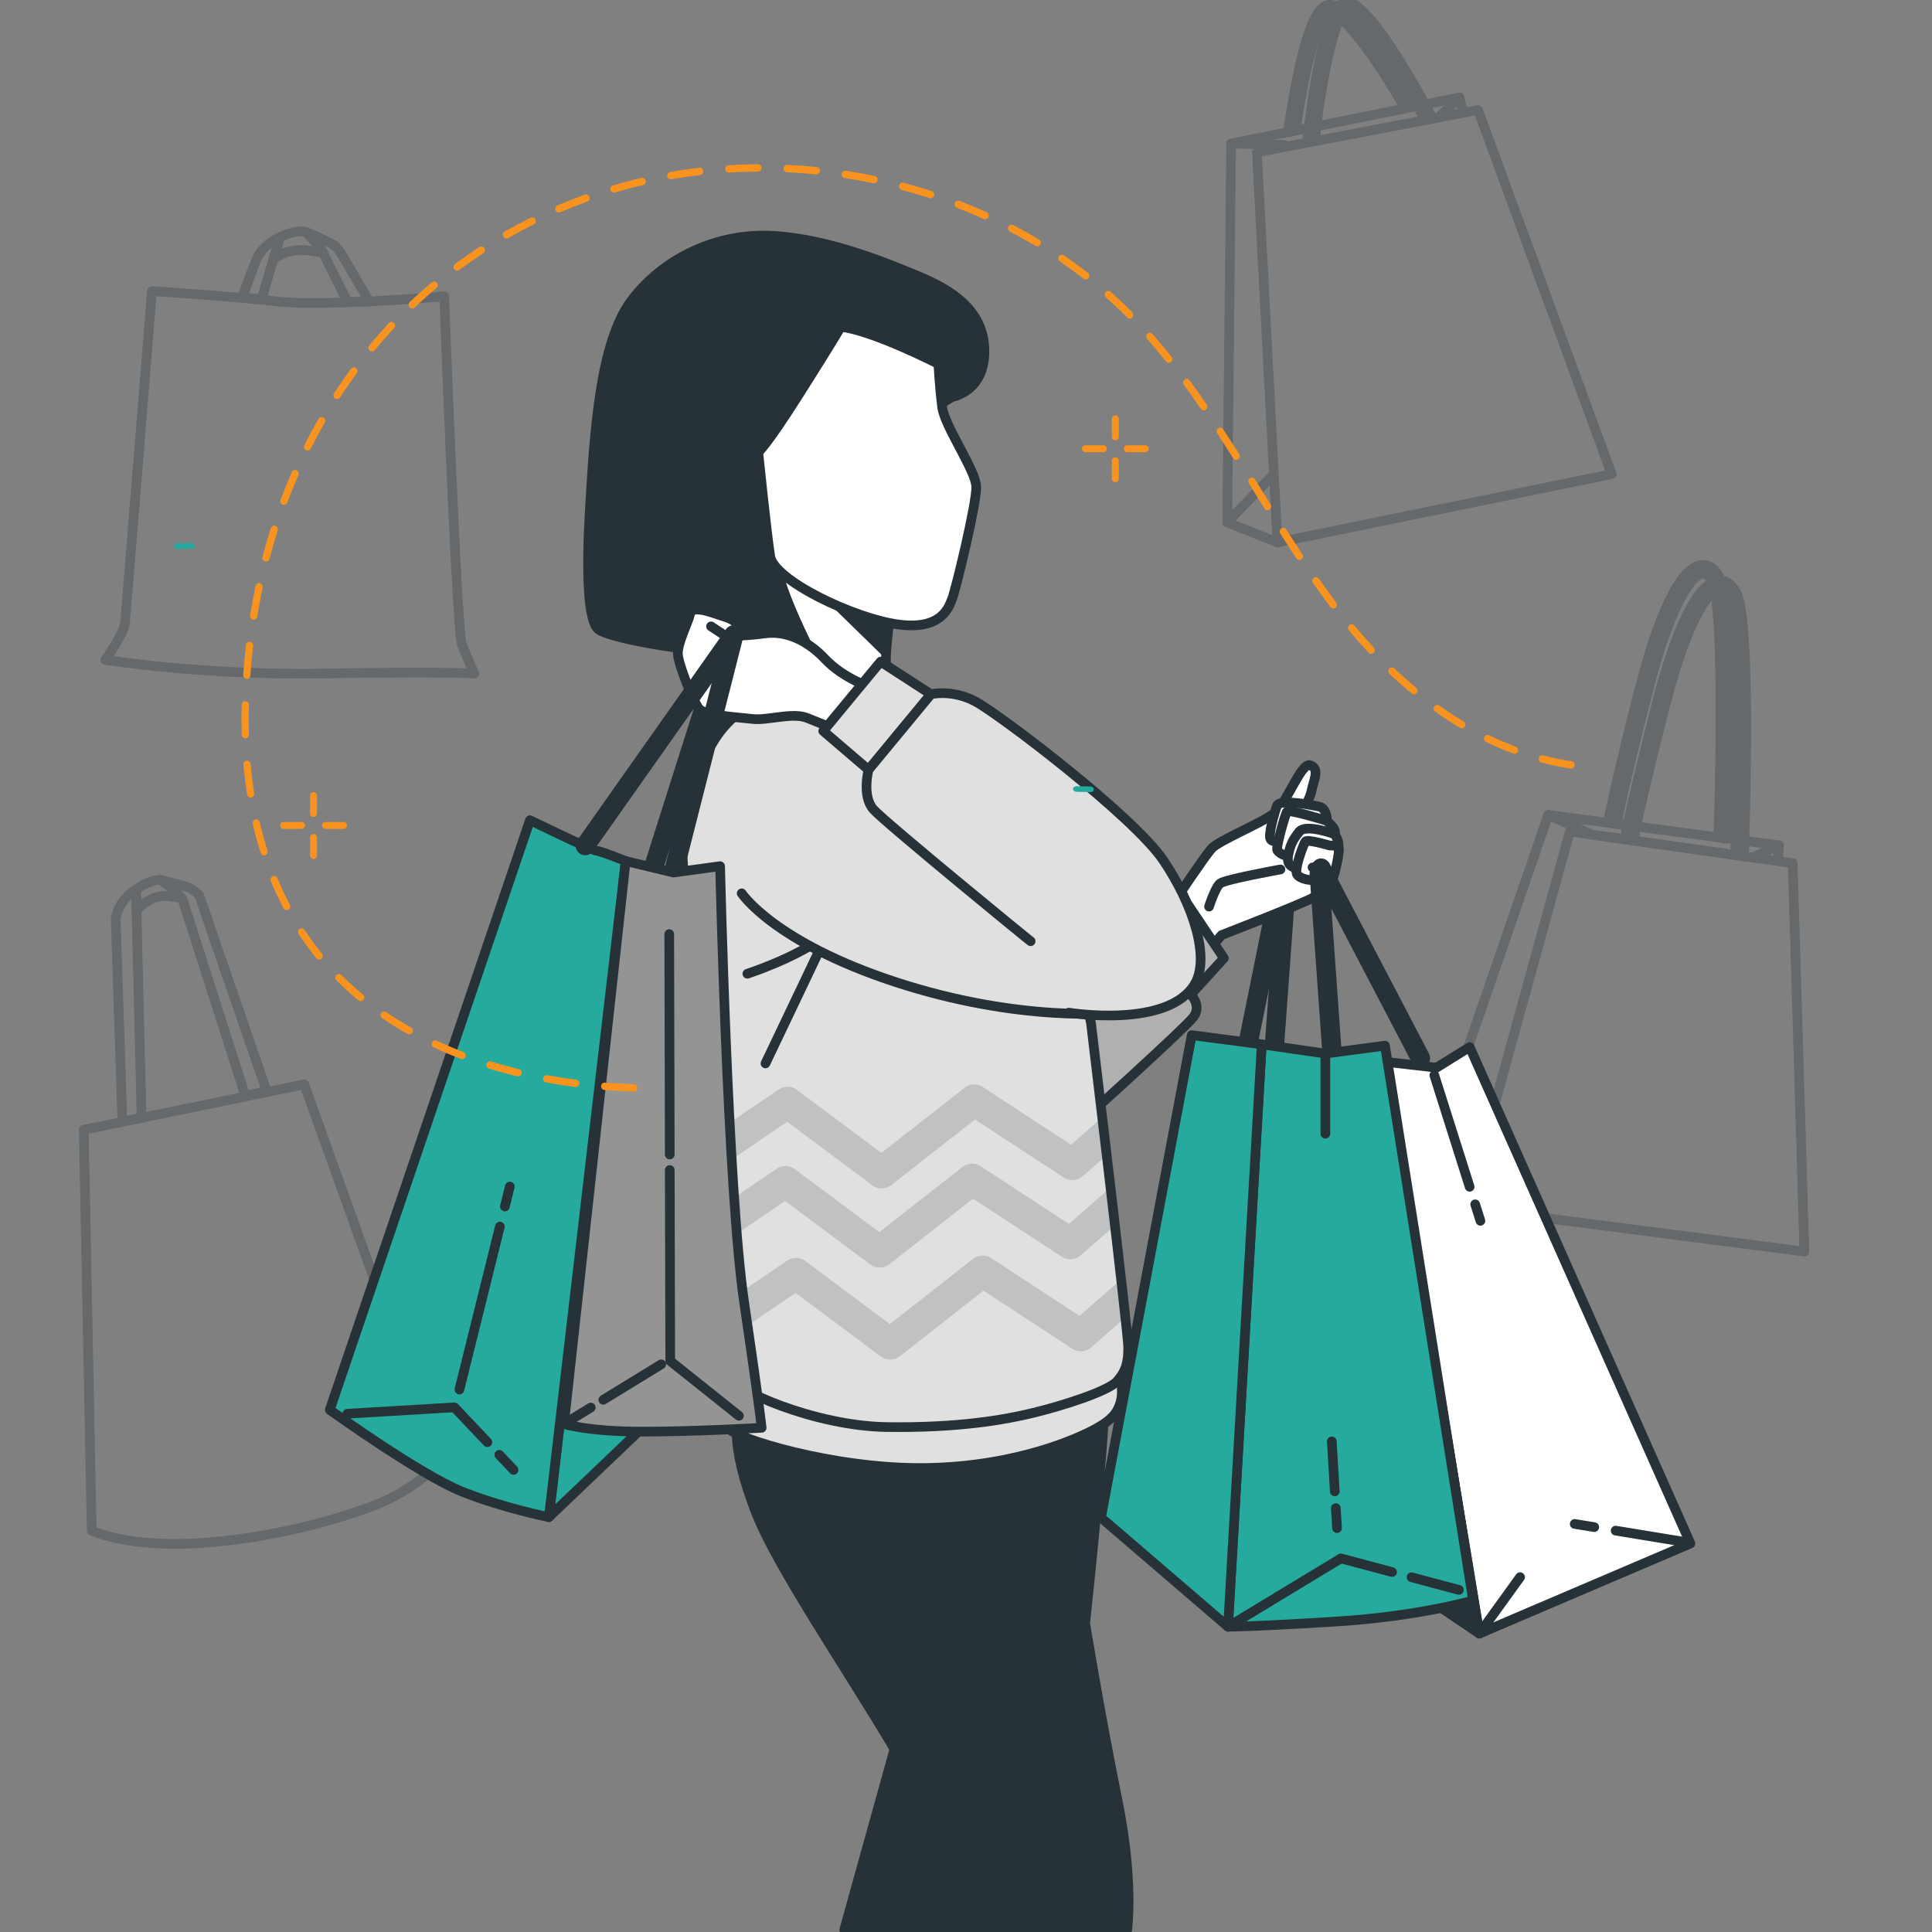 <svg width="200" height="200" viewBox="0 0 200 200" fill="none" xmlns="http://www.w3.org/2000/svg">
<rect x="0" y="0" width="200" height="200" fill="#808080" stroke="none"/>
<g clip-path="url(#clip0_2001_58)">
<g opacity="0.3">
<path d="M137.712 0.493C137.948 0.493 138.216 0.579 138.501 0.741C138.372 0.895 138.229 1.094 138.091 1.356C137.926 1.261 137.788 1.216 137.69 1.216C136.816 1.216 135.371 5.324 134.341 12.136C134.27 12.583 134.207 13.04 134.14 13.51L133.333 13.664C133.387 13.275 133.454 12.814 133.534 12.294C133.735 11.02 133.998 9.406 134.337 7.797C135.688 1.324 136.847 0.493 137.712 0.493Z" stroke="#263238" stroke-linecap="round" stroke-linejoin="round"/>
<path d="M146.193 11.015L145.408 11.128C145.145 10.676 145.047 10.509 144.797 10.088C142.042 5.483 139.968 2.911 138.733 1.835C138.876 1.541 139.019 1.324 139.152 1.193C141.186 2.857 143.91 7.105 145.596 9.926C145.89 10.418 145.97 10.631 146.189 11.015H146.193Z" stroke="#263238" stroke-linecap="round" stroke-linejoin="round"/>
<path d="M130.114 15.765L132.245 56.15L166.838 49.081L153.002 11.386L130.114 15.765Z" stroke="#263238" stroke-linecap="round" stroke-linejoin="round"/>
<path d="M148.32 12.276L147.509 12.43C147.241 11.919 146.978 11.44 146.724 10.97C142.786 3.806 140.218 1.04 139.465 1.03C139.366 1.03 139.259 1.085 139.157 1.198C139.023 1.329 138.88 1.541 138.738 1.84C137.931 3.458 136.972 7.426 136.276 13.085C136.209 13.578 136.156 14.084 136.098 14.604L135.291 14.762C135.34 14.337 135.398 13.826 135.469 13.248C135.652 11.838 135.893 10.057 136.205 8.276C136.874 4.47 137.516 2.432 138.096 1.36C138.234 1.098 138.372 0.899 138.506 0.746C138.858 0.33 139.184 0.226 139.478 0.23C141.435 0.258 145.328 6.811 147.526 10.812C147.83 11.358 148.097 11.851 148.32 12.28V12.276Z" stroke="#263238" stroke-linecap="round" stroke-linejoin="round"/>
<path d="M132.901 14.992L127.447 14.861L127.042 54.08L132.245 56.15" stroke="#263238" stroke-linecap="round" stroke-linejoin="round"/>
<path d="M127.042 54.08L131.657 49.289" stroke="#263238" stroke-linecap="round" stroke-linejoin="round"/>
<path d="M151.446 11.585L151.076 10.088L147.526 10.807" stroke="#263238" stroke-linecap="round" stroke-linejoin="round"/>
<path d="M146.724 10.97L136.272 13.081" stroke="#263238" stroke-linecap="round" stroke-linejoin="round"/>
<path d="M135.469 13.239L127.447 14.861" stroke="#263238" stroke-linecap="round" stroke-linejoin="round"/>
<path d="M151.08 10.088L148.931 12.136" stroke="#263238" stroke-linecap="round" stroke-linejoin="round"/>
</g>
<g opacity="0.3">
<path d="M15.727 30.129C15.727 30.129 23.989 30.672 28.819 31.219C33.648 31.761 45.986 30.676 45.986 30.676C45.986 30.676 47.274 65.262 47.809 66.677C48.345 68.092 49.098 69.724 49.098 69.724C49.098 69.724 45.772 69.507 33.434 69.724C21.096 69.941 10.902 68.309 10.902 68.309C10.902 68.309 12.833 65.588 12.94 64.503C13.047 63.414 15.731 30.134 15.731 30.134L15.727 30.129Z" stroke="#263238" stroke-linecap="round" stroke-linejoin="round"/>
<path d="M25.051 30.794L26.429 27.146C26.794 26.147 27.512 25.325 28.444 24.832L28.975 24.552L27.071 30.988L25.046 30.794H25.051Z" stroke="#263238" stroke-linecap="round" stroke-linejoin="round"/>
<path d="M38.249 31.219L35.98 31.268L33.581 26.432C33.559 26.355 33.523 26.27 33.469 26.175C33.072 25.429 31.931 24.285 31.628 23.991C31.579 23.942 33.982 25.04 33.982 25.04C34.548 25.302 35.021 25.732 35.338 26.274L38.24 31.219H38.249Z" stroke="#263238" stroke-linecap="round" stroke-linejoin="round"/>
<path d="M33.469 26.175L32.074 25.953C31.173 25.813 30.254 25.899 29.398 26.211L28.333 26.785L28.979 24.552C28.979 24.552 30.526 23.761 31.632 23.991C31.936 24.29 33.077 25.429 33.474 26.175H33.469Z" stroke="#263238" stroke-linecap="round" stroke-linejoin="round"/>
</g>
<g opacity="0.3">
<path d="M8.673 116.956L9.493 158.44C9.493 158.44 13.208 160.338 21.461 159.683C29.715 159.027 36.484 156.731 38.923 155.773C42.789 154.259 45.567 151.466 45.567 151.466L31.494 112.256L8.668 116.956H8.673Z" stroke="#263238" stroke-linecap="round" stroke-linejoin="round"/>
<path d="M12.672 116.107L11.973 95.053C12.173 94.009 12.753 93.078 13.596 92.44L14.077 92.074L14.657 115.718L12.672 116.107Z" stroke="#263238" stroke-linecap="round" stroke-linejoin="round"/>
<path d="M27.615 112.979L25.385 113.399L18.924 93.182C18.888 93.109 18.839 93.028 18.773 92.942C18.264 92.269 16.958 91.329 16.61 91.085C16.556 91.044 19.102 91.735 19.102 91.735C19.7 91.903 20.239 92.246 20.636 92.73L27.615 112.974V112.979Z" stroke="#263238" stroke-linecap="round" stroke-linejoin="round"/>
<path d="M18.773 92.942L17.185 92.752C16.275 92.757 15.611 93.01 14.764 93.638L14.166 94.271L14.086 92.07C14.086 92.07 15.486 91.035 16.614 91.085C16.962 91.329 18.269 92.269 18.777 92.942H18.773Z" stroke="#263238" stroke-linecap="round" stroke-linejoin="round"/>
</g>
<g opacity="0.3">
<path d="M186.788 129.562L151.78 125.038L162.513 86.081L164.827 86.411L168.194 86.89L169.077 87.017L179.645 88.513L180.483 88.635L185.58 89.358L186.788 129.562Z" stroke="#263238" stroke-linecap="round" stroke-linejoin="round"/>
<path d="M151.78 125.038L147.504 121.386L160.275 84.364V84.359L160.288 84.364" stroke="#263238" stroke-linecap="round" stroke-linejoin="round"/>
<path d="M147.504 121.386L153.39 118.339" stroke="#263238" stroke-linecap="round" stroke-linejoin="round"/>
<path d="M184.041 89.042L184.166 87.509L180.577 87.035" stroke="#263238" stroke-linecap="round" stroke-linejoin="round"/>
<path d="M168.194 86.89L164.823 86.411L160.284 84.364L166.446 85.172L167.333 85.285C167.525 84.305 168.283 80.576 170.588 71.541C172.8 62.84 175.003 59.558 176.22 59.387C176.568 59.342 176.889 59.586 177.188 60.105C177.219 60.16 177.25 60.232 177.277 60.304C174.722 61.583 172.582 68.639 171.489 72.937C169.037 82.587 168.332 86.135 168.198 86.886L168.194 86.89Z" stroke="#263238" stroke-linecap="round" stroke-linejoin="round"/>
<path d="M168.386 85.426L167.338 85.29" stroke="#263238" stroke-linecap="round" stroke-linejoin="round"/>
<path d="M160.288 84.364H160.275" stroke="#263238" stroke-linecap="round" stroke-linejoin="round"/>
<path d="M184.166 87.509L181.486 88.752" stroke="#263238" stroke-linecap="round" stroke-linejoin="round"/>
<path d="M180.483 88.635L179.64 88.513C179.636 88.486 179.631 88.459 179.636 88.422C179.64 88.296 179.645 88.183 179.645 88.074C179.649 88.007 179.649 87.943 179.654 87.875C179.654 87.794 179.654 87.713 179.662 87.622C179.667 87.442 179.671 87.274 179.676 87.143L179.685 86.913C179.917 79.414 180.14 63.821 178.949 61.728C178.771 61.421 178.588 61.204 178.392 61.095C178.258 61.018 178.12 60.991 177.981 61.009C177.843 61.027 177.692 61.086 177.522 61.195C176.26 62.004 174.307 65.461 172.35 73.159C170.642 79.862 169.781 83.645 169.376 85.552C169.211 86.321 169.117 86.777 169.077 87.008L168.194 86.881C168.328 86.131 169.032 82.578 171.485 72.933C172.577 68.634 174.722 61.579 177.272 60.3C177.464 60.205 177.66 60.137 177.857 60.11C177.946 60.096 178.044 60.092 178.146 60.101C178.619 60.123 179.212 60.381 179.716 61.276C181.179 63.843 180.746 81.493 180.572 87.03C180.554 87.699 180.536 88.187 180.528 88.454C180.528 88.517 180.51 88.576 180.483 88.63V88.635Z" stroke="#263238" stroke-miterlimit="10"/>
<path d="M179.645 88.513L169.081 87.017C169.121 86.786 169.215 86.33 169.38 85.561L177.883 86.682L178.771 86.795L179.689 86.917L179.68 87.148C179.671 87.333 179.671 87.487 179.667 87.627C179.662 87.717 179.662 87.799 179.658 87.88C179.658 87.948 179.654 88.011 179.649 88.079C179.649 88.187 179.645 88.3 179.64 88.427C179.64 88.459 179.64 88.49 179.645 88.517V88.513Z" stroke="#263238" stroke-miterlimit="10"/>
<path d="M178.151 60.105C178.048 60.101 177.95 60.105 177.861 60.114C177.665 60.142 177.469 60.205 177.277 60.304C177.25 60.232 177.219 60.164 177.188 60.105C176.889 59.581 176.568 59.337 176.22 59.387C175.003 59.558 172.8 62.84 170.588 71.541C168.288 80.576 167.525 84.309 167.333 85.286L166.446 85.173C166.62 84.269 167.351 80.635 169.723 71.315C170.901 66.691 173.286 58.88 176.095 58.492C176.604 58.424 177.339 58.569 177.955 59.653C178.026 59.771 178.088 59.925 178.146 60.105H178.151Z" stroke="#263238" stroke-miterlimit="10"/>
<path d="M178.766 86.795L177.879 86.682C178.097 80.603 178.392 65.719 177.518 61.199C177.687 61.095 177.834 61.036 177.977 61.014C178.115 60.996 178.253 61.023 178.387 61.1C179.444 66.786 178.851 84.427 178.762 86.795H178.766Z" stroke="#263238" stroke-miterlimit="10"/>
</g>
<path d="M92.003 62.316C92.003 62.316 91.682 66.234 91.682 70.582C91.682 74.93 92.649 75.586 92.649 75.586L77.944 72.214C77.944 72.214 79.018 63.292 77.944 60.245C76.869 57.199 76.441 55.676 76.441 55.676L92.003 62.311V62.316Z" fill="white" stroke="#263238" stroke-linecap="round" stroke-linejoin="round"/>
<path d="M83.785 59.78L91.717 67.531L92.426 60.494L83.785 59.78Z" fill="#263238" stroke="#263238" stroke-linecap="round" stroke-linejoin="round"/>
<path d="M98.553 41.095C98.553 41.095 101.942 40.566 101.906 36.308C101.866 32.05 98.357 29.967 95.182 28.642C92.007 27.318 86.059 24.805 80.169 24.421C74.278 24.037 68.647 26.74 65.365 31.11C62.083 35.486 61.539 44.828 61.084 52.381C60.629 59.934 60.937 64.327 61.949 65.159C62.961 65.99 70.943 67.554 76.566 67.522C82.189 67.491 83.549 66.745 83.549 66.745C83.549 66.745 81.274 62.13 80.748 59.929C80.222 57.728 79.954 56.968 79.954 56.968L78.742 45.768L90.469 34.586L97.224 37.379L97.67 41.642L98.553 41.099V41.095Z" fill="#263238" stroke="#263238" stroke-linecap="round" stroke-linejoin="round"/>
<path d="M87.04 33.84C87.04 33.84 86.255 35.228 82.733 40.783C79.21 46.338 78.492 46.799 78.492 46.799C78.492 46.799 79.339 55.066 79.731 57.579C80.124 60.092 88.471 64.06 93.037 64.652C97.603 65.249 98.254 62.736 98.58 61.94C98.905 61.145 101.126 52.087 101.059 50.37C100.992 48.652 97.799 44.155 97.536 42.17C97.273 40.186 97.144 37.673 97.144 37.673C97.144 37.673 90.295 34.17 87.031 33.836L87.04 33.84Z" fill="white" stroke="#263238" stroke-linecap="round" stroke-linejoin="round"/>
<path d="M78.363 156.831C80.57 162.377 87.753 172.89 92.596 181.066L87.397 199.769H116.692C116.871 198.115 117.134 193.487 115.667 186.269C113.803 177.084 112.336 168.035 112.336 168.035C112.336 168.035 114.333 149.667 114.333 144.808C114.333 144.808 99.677 150.345 87.686 148.32C75.696 146.295 76.494 146.566 76.494 146.566C76.494 146.566 75.295 149.133 78.358 156.831H78.363Z" fill="#263238" stroke="#263238" stroke-linecap="round" stroke-linejoin="round"/>
<path d="M132.143 93.435L129.276 107.632" stroke="#263238" stroke-width="2" stroke-linecap="round" stroke-linejoin="round"/>
<path d="M133.365 88.49L131.826 109.652" stroke="#263238" stroke-width="2" stroke-linecap="round" stroke-linejoin="round"/>
<path d="M121.669 93.2C121.669 93.2 124.638 88.734 125.405 87.862C126.172 86.99 130.578 85.24 131.92 84.174C133.262 83.107 134.698 78.836 135.656 79.224C136.615 79.613 136.04 80.585 135.75 81.941C135.465 83.301 133.547 85.823 133.356 86.117C133.164 86.406 137.761 90.194 137.667 90.972C137.574 91.749 136.901 92.332 135.942 92.915C134.983 93.498 126.458 96.798 126.458 96.798L123.488 100.292L120.518 94.077L121.669 93.204V93.2Z" fill="white" stroke="#263238" stroke-linecap="round" stroke-linejoin="round"/>
<path d="M136.513 83.491C136.513 83.491 132.491 82.619 132.201 83.396C131.915 84.174 131.242 86.501 131.532 86.89C131.822 87.279 132.776 87.085 132.776 87.085L133.828 84.463C133.828 84.463 137.083 85.046 137.275 84.947C137.467 84.847 137.275 83.586 136.508 83.491H136.513Z" fill="white" stroke="#263238" stroke-linecap="round" stroke-linejoin="round"/>
<path d="M137.28 84.947C137.28 84.947 133.431 83.744 133.231 84.02C133.026 84.296 132.076 87.731 132.214 88.007C132.352 88.282 133.164 88.761 133.369 88.486C133.574 88.21 134.524 86.081 134.524 86.081C134.524 86.081 137.984 86.976 138.185 86.357C138.39 85.738 137.284 84.947 137.284 84.947H137.28Z" fill="white" stroke="#263238" stroke-linecap="round" stroke-linejoin="round"/>
<path d="M138.18 86.357C138.18 86.357 135.197 85.258 134.519 86.081C133.842 86.904 133.57 87.455 133.365 88.486C133.159 89.516 133.703 89.724 134.109 89.86C134.515 89.995 135.264 88.418 135.603 88.21C135.942 88.002 138.586 88.689 138.586 87.934C138.586 87.179 138.519 86.972 138.18 86.352V86.357Z" fill="white" stroke="#263238" stroke-linecap="round" stroke-linejoin="round"/>
<path d="M135.875 89.796C135.875 89.796 136.348 89.729 136.758 89.864C137.164 90 136.553 90.827 136.285 91.035C136.013 91.243 134.524 91.035 134.252 90.483C133.98 89.932 134.93 87.392 135.135 87.116C135.34 86.84 137.645 87.527 137.645 87.527C137.645 87.527 138.595 87.46 138.595 87.939C138.595 88.897 137.917 91.514 137.645 91.79C137.373 92.065 136.49 92.477 136.49 92.477" fill="white"/>
<path d="M135.875 89.796C135.875 89.796 136.348 89.729 136.758 89.864C137.164 90 136.553 90.827 136.285 91.035C136.013 91.243 134.524 91.035 134.252 90.483C133.98 89.932 134.93 87.392 135.135 87.116C135.34 86.84 137.645 87.527 137.645 87.527C137.645 87.527 138.595 87.46 138.595 87.939C138.595 88.897 137.917 91.514 137.645 91.79C137.373 92.065 136.49 92.477 136.49 92.477" stroke="#263238" stroke-linecap="round" stroke-linejoin="round"/>
<path d="M125.16 93.851C125.093 94.059 125.771 91.857 126.315 91.446C126.859 91.035 132.553 90.004 132.553 90.004" stroke="#263238" stroke-linecap="round" stroke-linejoin="round"/>
<path d="M121.847 91.957L126.698 99.189L123.274 102.949L118.422 94.994L121.847 91.957Z" fill="#B0B0B0" stroke="#263238" stroke-linecap="round" stroke-linejoin="round"/>
<path d="M123.274 102.949C123.274 102.949 124.415 104.106 123.559 105.263C122.703 106.42 111.145 116.834 111.145 116.834L110.289 99.189C110.289 99.189 116.71 94.56 117.138 94.416C117.566 94.271 118.422 94.994 118.422 94.994L123.274 102.949Z" fill="#B0B0B0" stroke="#263238" stroke-linecap="round" stroke-linejoin="round"/>
<path d="M76.231 141.029C76.231 141.029 74.63 146.702 75.299 147.782C75.968 148.862 86.358 152.103 95.82 151.967C105.277 151.832 111.676 148.862 113.406 147.917C115.136 146.973 115.805 146.164 116.073 144.812C116.34 143.461 115.671 140.22 115.671 140.22C115.671 140.22 105.545 143.732 95.686 144.27C85.827 144.812 76.236 141.029 76.236 141.029H76.231Z" fill="#E0E0E0" stroke="#263238" stroke-linecap="round" stroke-linejoin="round"/>
<path d="M95.329 76.734C95.329 76.734 89.283 73.037 82.719 70.926C76.155 68.815 72.298 76.418 70.84 83.604C69.382 90.786 75.634 125.228 75.634 125.228C75.634 125.228 75.219 140.862 75.424 142.34C75.634 143.818 84.387 147.624 91.784 147.728C99.182 147.832 103.975 146.986 106.998 146.25C110.022 145.508 114.712 144.03 115.649 142.973C116.585 141.915 116.795 140.966 116.795 139.488C116.795 138.01 112.938 105.896 112.938 105.896C112.938 105.896 110.124 92.481 106.374 86.985C102.624 81.493 95.329 76.739 95.329 76.739V76.734Z" fill="#E0E0E0" stroke="#263238" stroke-linecap="round" stroke-linejoin="round"/>
<g opacity="0.18">
<path d="M74.742 120.107L81.502 115.51L90.616 122.308C90.812 122.452 91.044 122.529 91.276 122.529C91.508 122.529 91.757 122.452 91.958 122.294L100.907 115.275L110.414 121.49C110.829 121.761 111.373 121.725 111.747 121.395L114.494 118.977C114.387 118.055 114.28 117.146 114.173 116.265L110.918 119.13L101.451 112.938C101.055 112.676 100.537 112.699 100.163 112.992L91.254 119.98L82.184 113.218C81.805 112.938 81.292 112.925 80.904 113.191L74.327 117.661C74.47 118.534 74.608 119.352 74.737 120.107H74.742Z" fill="#263238" stroke="#263238" stroke-linecap="round" stroke-linejoin="round"/>
<path d="M116.13 133.038L111.796 136.848L102.33 130.656C101.933 130.394 101.416 130.421 101.041 130.71L92.132 137.698L83.062 130.936C82.683 130.656 82.171 130.643 81.783 130.909L75.411 135.239C75.397 136.197 75.384 137.124 75.375 137.987L82.376 133.228L91.49 140.026C91.686 140.17 91.918 140.247 92.15 140.247C92.382 140.247 92.631 140.17 92.832 140.012L101.781 132.993L111.288 139.208C111.703 139.479 112.247 139.443 112.621 139.113L116.429 135.764C116.34 134.95 116.237 134.032 116.126 133.038H116.13Z" fill="#263238" stroke="#263238" stroke-linecap="round" stroke-linejoin="round"/>
<path d="M81.288 123.704L90.402 130.502C90.598 130.647 90.83 130.724 91.062 130.724C91.294 130.724 91.543 130.647 91.744 130.489L100.693 123.469L110.2 129.684C110.615 129.955 111.159 129.919 111.533 129.589L115.35 126.236C115.248 125.341 115.141 124.432 115.034 123.524L110.704 127.329L101.237 121.142C100.84 120.88 100.323 120.907 99.949 121.196L91.04 128.184L81.97 121.422C81.591 121.142 81.078 121.128 80.69 121.395L75.567 124.88C75.607 125.106 75.629 125.228 75.629 125.228C75.629 125.228 75.603 126.163 75.571 127.596L81.283 123.714L81.288 123.704Z" fill="#263238" stroke="#263238" stroke-linecap="round" stroke-linejoin="round"/>
</g>
<path d="M77.364 100.802C77.364 100.802 82.532 99.134 85.582 96.757C85.582 96.757 83 102.231 79.241 110.086" stroke="#263238" stroke-linecap="round" stroke-linejoin="round"/>
<path d="M71.674 84.232C72.298 76.097 76.78 71.554 83.553 71.663C90.326 71.767 107.837 81.489 107.837 81.489C107.837 81.489 119.301 89.516 120.447 95.749C121.593 101.982 120.032 104.201 117.633 104.622C115.234 105.042 105.335 105.783 92.725 101.666C80.115 97.543 76.78 92.477 76.78 92.477" fill="#E0E0E0"/>
<path d="M71.674 84.232C72.298 76.097 76.78 71.554 83.553 71.663C90.326 71.767 107.837 81.489 107.837 81.489C107.837 81.489 119.301 89.516 120.447 95.749C121.593 101.982 120.032 104.201 117.633 104.622C115.234 105.042 105.335 105.783 92.725 101.666C80.115 97.543 76.78 92.477 76.78 92.477" stroke="#263238" stroke-linecap="round" stroke-linejoin="round"/>
<path d="M73.034 72.851L67.344 90.782" stroke="#263238" stroke-width="2" stroke-linecap="round" stroke-linejoin="round"/>
<path d="M90.366 71.233C90.366 71.233 87.392 70.32 85.408 68.218C83.424 66.117 81.172 65.294 79.188 65.57C77.203 65.846 75.13 65.846 75.13 65.846C75.13 65.846 76.481 65.389 76.303 64.747C76.124 64.11 75.219 63.925 74.14 63.559C73.056 63.192 71.616 62.736 71.438 63.559C71.26 64.381 70.087 66.664 70.176 67.762C70.265 68.86 71.799 72.788 72.428 73.425C73.056 74.063 76.392 74.248 77.926 74.429C79.46 74.61 82.073 73.697 83.602 74.338C85.136 74.976 87.299 75.798 87.299 75.798L90.362 71.229L90.366 71.233Z" fill="white" stroke="#263238" stroke-linecap="round" stroke-linejoin="round"/>
<path d="M75.134 65.845L73.605 64.842" stroke="#263238" stroke-linecap="round" stroke-linejoin="round"/>
<path d="M69.721 90.325L75.968 65.733" stroke="#263238" stroke-width="2" stroke-linecap="round" stroke-linejoin="round"/>
<path d="M91.16 68.494L85.221 75.676L89.912 79.69L96.373 71.871L91.16 68.494Z" fill="#E0E0E0" stroke="#263238" stroke-linecap="round" stroke-linejoin="round"/>
<path d="M106.691 97.435C106.379 97.222 91.682 85.181 90.433 83.808C89.185 82.433 89.911 79.685 89.911 79.685L96.373 71.866C96.373 71.866 98.562 71.337 100.956 72.607C103.355 73.873 117.317 84.44 120.447 89.087C123.573 93.733 125.276 99.184 123.68 101.869C120.915 106.511 110.646 104.829 110.646 104.829" fill="#E0E0E0"/>
<path d="M106.691 97.435C106.379 97.222 91.682 85.181 90.433 83.808C89.185 82.433 89.911 79.685 89.911 79.685L96.373 71.866C96.373 71.866 98.562 71.337 100.956 72.607C103.355 73.873 117.317 84.44 120.447 89.087C123.573 93.733 125.276 99.184 123.68 101.869C120.915 106.511 110.646 104.829 110.646 104.829" stroke="#263238" stroke-linecap="round" stroke-linejoin="round"/>
<path d="M56.817 157.052L67.897 146.48L70.372 92.572L64.767 89.136L56.817 157.052Z" fill="#26AA9D" stroke="#263238" stroke-linecap="round" stroke-linejoin="round"/>
<path d="M64.767 89.136C64.767 89.136 62.159 88.079 61.771 88.079C61.383 88.079 54.864 84.906 54.864 84.906L34.138 145.951C34.138 145.951 43.524 152.69 47.827 154.408C52.13 156.126 56.821 157.052 56.821 157.052L64.772 89.136H64.767Z" fill="#26AA9D" stroke="#263238" stroke-linecap="round" stroke-linejoin="round"/>
<path d="M51.684 150.598L53.165 152.162" stroke="#263238" stroke-linecap="round" stroke-linejoin="round"/>
<path d="M35.958 146.349L47.038 145.689L50.458 149.3" stroke="#263238" stroke-linecap="round" stroke-linejoin="round"/>
<path d="M52.264 124.898L52.777 122.832" stroke="#263238" stroke-linecap="round" stroke-linejoin="round"/>
<path d="M47.56 143.84L51.747 126.977" stroke="#263238" stroke-linecap="round" stroke-linejoin="round"/>
<path d="M64.767 89.136L69.721 90.325L74.546 89.665C74.546 89.665 75.326 123.225 77.02 134.724C78.715 146.222 78.844 147.804 78.844 147.804C78.844 147.804 72.067 148.202 66.462 148.202C60.857 148.202 58.382 147.411 58.382 147.411L64.767 89.141V89.136Z" fill="#949494" stroke="#263238" stroke-linecap="round" stroke-linejoin="round"/>
<path d="M62.453 144.907L68.45 141.233" stroke="#263238" stroke-linecap="round" stroke-linejoin="round"/>
<path d="M58.382 147.407L61.155 145.707" stroke="#263238" stroke-linecap="round" stroke-linejoin="round"/>
<path d="M69.333 119.515L69.28 96.694" stroke="#263238" stroke-linecap="round" stroke-linejoin="round"/>
<path d="M76.494 146.566L69.382 140.889L69.333 121.124" stroke="#263238" stroke-linecap="round" stroke-linejoin="round"/>
<path d="M75.968 65.733L60.589 87.536" stroke="#263238" stroke-width="2" stroke-linecap="round" stroke-linejoin="round"/>
<path d="M136.566 90.447L137.957 109.955" stroke="#263238" stroke-width="2" stroke-linecap="round" stroke-linejoin="round"/>
<path d="M136.758 89.864L147.04 109.53" stroke="#263238" stroke-width="2" stroke-linecap="round" stroke-linejoin="round"/>
<path d="M143.375 109.914L148.704 110.524L152.141 108.391L174.994 159.782L153.14 169.111L143.375 109.914Z" fill="white" stroke="#263238" stroke-linecap="round" stroke-linejoin="round"/>
<path d="M153.14 169.111L140.16 160.343L139.607 110.077L143.375 109.914L153.14 169.111Z" fill="#263238" stroke="#263238" stroke-linecap="round" stroke-linejoin="round"/>
<path d="M152.712 124.672L153.252 126.38" stroke="#263238" stroke-linecap="round" stroke-linejoin="round"/>
<path d="M148.481 111.311L152.137 122.859" stroke="#263238" stroke-linecap="round" stroke-linejoin="round"/>
<path d="M165.037 158.087L163.012 157.757" stroke="#263238" stroke-linecap="round" stroke-linejoin="round"/>
<path d="M173.995 159.556L167.249 158.449" stroke="#263238" stroke-linecap="round" stroke-linejoin="round"/>
<path d="M157.358 163.267L153.14 169.111" stroke="#263238" stroke-linecap="round" stroke-linejoin="round"/>
<path d="M130.618 108.111L137.195 109.065L143.371 108.246L152.498 165.676C152.498 165.676 146.991 167.308 138.399 167.855C129.806 168.397 127.122 168.397 127.122 168.397L130.613 108.106L130.618 108.111Z" fill="#26AA9D" stroke="#263238" stroke-linecap="round" stroke-linejoin="round"/>
<path d="M130.618 108.111L123.367 107.157L113.972 157.102L127.126 168.401L130.618 108.111Z" fill="#26AA9D" stroke="#263238" stroke-linecap="round" stroke-linejoin="round"/>
<path d="M137.199 109.065V117.363" stroke="#263238" stroke-linecap="round" stroke-linejoin="round"/>
<path d="M146.122 163.276L151.027 164.587" stroke="#263238" stroke-linecap="round" stroke-linejoin="round"/>
<path d="M127.126 168.401L138.809 161.323L144.106 162.738" fill="#26AA9D"/>
<path d="M127.126 168.401L138.809 161.323L144.106 162.738" stroke="#263238" stroke-linecap="round" stroke-linejoin="round"/>
<path d="M138.176 154.385L137.868 149.21" stroke="#263238" stroke-linecap="round" stroke-linejoin="round"/>
<path d="M138.408 158.191L138.283 156.121" stroke="#263238" stroke-linecap="round" stroke-linejoin="round"/>
<path d="M115.456 45.579C115.257 45.579 115.096 45.417 115.096 45.219V43.359C115.096 43.161 115.257 43 115.456 43C115.654 43 115.815 43.162 115.815 43.359V45.219C115.815 45.418 115.654 45.579 115.456 45.579Z" fill="#F8931F"/>
<path d="M115.456 49.912C115.257 49.912 115.096 49.751 115.096 49.553V47.693C115.096 47.494 115.257 47.334 115.456 47.334C115.654 47.334 115.815 47.495 115.815 47.693V49.553C115.815 49.752 115.654 49.912 115.456 49.912Z" fill="#F8931F"/>
<path d="M114.219 46.815H112.359C112.161 46.815 112 46.653 112 46.456C112 46.258 112.161 46.096 112.359 46.096H114.219C114.418 46.096 114.579 46.258 114.579 46.456C114.579 46.653 114.418 46.815 114.219 46.815Z" fill="#F8931F"/>
<path d="M118.553 46.815H116.693C116.494 46.815 116.334 46.653 116.334 46.456C116.334 46.258 116.494 46.096 116.693 46.096H118.553C118.752 46.096 118.912 46.258 118.912 46.456C118.912 46.653 118.752 46.815 118.553 46.815Z" fill="#F8931F"/>
<path d="M32.456 84.579C32.257 84.579 32.096 84.417 32.096 84.219V82.359C32.096 82.161 32.257 82 32.456 82C32.654 82 32.815 82.162 32.815 82.359V84.219C32.815 84.418 32.654 84.579 32.456 84.579Z" fill="#F8931F"/>
<path d="M32.456 88.912C32.257 88.912 32.096 88.751 32.096 88.553V86.693C32.096 86.494 32.257 86.334 32.456 86.334C32.654 86.334 32.815 86.495 32.815 86.693V88.553C32.815 88.752 32.654 88.912 32.456 88.912Z" fill="#F8931F"/>
<path d="M31.219 85.815H29.359C29.16 85.815 29 85.653 29 85.456C29 85.258 29.16 85.096 29.359 85.096H31.219C31.418 85.096 31.579 85.258 31.579 85.456C31.579 85.653 31.418 85.815 31.219 85.815Z" fill="#F8931F"/>
<path d="M35.553 85.815H33.693C33.494 85.815 33.334 85.653 33.334 85.456C33.334 85.258 33.494 85.096 33.693 85.096H35.553C35.752 85.096 35.912 85.258 35.912 85.456C35.912 85.653 35.752 85.815 35.553 85.815Z" fill="#F8931F"/>
<path d="M111.438 81.386C111.245 81.386 111.086 81.508 111.078 81.665C111.071 81.825 111.225 81.96 111.424 81.966C111.902 81.982 112.388 81.993 112.87 82C113.066 82.007 113.232 81.874 113.235 81.714C113.239 81.553 113.08 81.421 112.882 81.418C112.405 81.411 111.925 81.401 111.452 81.385C111.446 81.385 111.442 81.385 111.438 81.385V81.386Z" fill="#26AA9D"/>
<path d="M19.799 56.22C19.793 56.22 19.788 56.22 19.782 56.22C19.308 56.236 18.83 56.244 18.361 56.243H18.359C18.162 56.243 18.001 56.371 18 56.531C17.999 56.692 18.16 56.822 18.357 56.823C18.839 56.825 19.328 56.818 19.814 56.799C20.013 56.792 20.166 56.656 20.157 56.496C20.148 56.34 19.989 56.218 19.798 56.218L19.799 56.22Z" fill="#26AA9D"/>
<path d="M78.464 17C78.67 17 78.837 17.169 78.838 17.379C78.84 17.59 78.672 17.762 78.466 17.763C77.463 17.769 76.452 17.803 75.464 17.862C75.261 17.874 75.08 17.713 75.068 17.503C75.055 17.292 75.213 17.111 75.421 17.1C76.422 17.039 77.446 17.006 78.462 17H78.464ZM81.487 17.064C81.492 17.064 81.498 17.064 81.505 17.064C82.512 17.111 83.532 17.188 84.539 17.289C84.745 17.31 84.895 17.497 84.875 17.706C84.854 17.916 84.672 18.072 84.465 18.049C83.471 17.949 82.463 17.874 81.468 17.826C81.261 17.817 81.102 17.637 81.111 17.427C81.12 17.223 81.286 17.063 81.485 17.063L81.487 17.064ZM72.431 17.363C72.619 17.363 72.781 17.507 72.803 17.702C72.827 17.912 72.679 18.101 72.473 18.124C71.478 18.239 70.477 18.384 69.5 18.553C69.296 18.588 69.102 18.449 69.068 18.241C69.032 18.034 69.17 17.835 69.374 17.8C70.364 17.629 71.379 17.482 72.388 17.366C72.402 17.363 72.416 17.363 72.431 17.363ZM87.502 17.669C87.521 17.669 87.54 17.671 87.559 17.674C88.56 17.828 89.568 18.012 90.555 18.217C90.757 18.259 90.888 18.462 90.847 18.668C90.806 18.875 90.609 19.008 90.405 18.966C89.43 18.764 88.435 18.582 87.447 18.43C87.242 18.399 87.101 18.204 87.132 17.995C87.161 17.806 87.32 17.671 87.502 17.671V17.669ZM66.473 18.4C66.644 18.4 66.799 18.52 66.838 18.697C66.885 18.903 66.759 19.108 66.557 19.156C65.581 19.384 64.605 19.644 63.654 19.929C63.455 19.989 63.246 19.873 63.188 19.671C63.13 19.468 63.244 19.255 63.442 19.196C64.408 18.907 65.399 18.644 66.389 18.411C66.417 18.404 66.446 18.401 66.473 18.401V18.4ZM93.425 18.906C93.456 18.906 93.488 18.91 93.52 18.918C94.498 19.177 95.481 19.465 96.444 19.776C96.641 19.84 96.751 20.055 96.689 20.255C96.627 20.456 96.416 20.567 96.218 20.504C95.267 20.197 94.296 19.912 93.331 19.657C93.13 19.603 93.01 19.395 93.062 19.19C93.106 19.019 93.258 18.904 93.425 18.904V18.906ZM60.672 20.129C60.827 20.129 60.972 20.226 61.025 20.384C61.094 20.584 60.992 20.802 60.796 20.872C59.853 21.211 58.912 21.58 57.995 21.97C57.804 22.051 57.584 21.96 57.505 21.765C57.425 21.57 57.515 21.346 57.706 21.265C58.635 20.869 59.59 20.494 60.546 20.151C60.587 20.136 60.629 20.129 60.671 20.129H60.672ZM99.188 20.768C99.233 20.768 99.277 20.776 99.32 20.793C100.269 21.157 101.217 21.551 102.138 21.965C102.327 22.05 102.414 22.276 102.329 22.469C102.246 22.662 102.024 22.75 101.835 22.664C100.927 22.256 99.991 21.866 99.055 21.506C98.862 21.432 98.764 21.211 98.837 21.014C98.893 20.861 99.036 20.767 99.187 20.767L99.188 20.768ZM55.097 22.502C55.236 22.502 55.369 22.58 55.434 22.716C55.525 22.906 55.446 23.135 55.261 23.227C54.36 23.672 53.466 24.149 52.601 24.642C52.42 24.745 52.191 24.679 52.091 24.495C51.99 24.31 52.055 24.078 52.234 23.975C53.111 23.475 54.02 22.991 54.933 22.539C54.985 22.512 55.041 22.5 55.097 22.5V22.502ZM104.719 23.257C104.776 23.257 104.835 23.271 104.89 23.299C105.795 23.77 106.693 24.271 107.561 24.789C107.74 24.896 107.8 25.131 107.695 25.313C107.591 25.495 107.361 25.555 107.182 25.448C106.327 24.938 105.441 24.444 104.548 23.98C104.364 23.883 104.291 23.654 104.384 23.466C104.451 23.333 104.583 23.257 104.719 23.257ZM49.827 25.511C49.951 25.511 50.071 25.574 50.143 25.687C50.255 25.865 50.203 26.102 50.029 26.215C49.19 26.763 48.357 27.343 47.553 27.939C47.386 28.063 47.151 28.026 47.029 27.856C46.907 27.685 46.944 27.446 47.111 27.322C47.928 26.716 48.773 26.128 49.625 25.571C49.688 25.531 49.757 25.511 49.827 25.511ZM109.932 26.373C110.004 26.373 110.077 26.394 110.141 26.438C110.984 27.015 111.819 27.622 112.618 28.244C112.783 28.372 112.814 28.612 112.689 28.78C112.564 28.949 112.328 28.98 112.163 28.852C111.375 28.24 110.554 27.641 109.723 27.073C109.551 26.955 109.506 26.718 109.621 26.542C109.692 26.432 109.812 26.373 109.932 26.373ZM44.942 29.135C45.05 29.135 45.157 29.183 45.231 29.275C45.364 29.437 45.341 29.678 45.18 29.813C44.414 30.457 43.656 31.134 42.928 31.825C42.777 31.968 42.54 31.96 42.398 31.805C42.257 31.651 42.264 31.408 42.417 31.264C43.156 30.562 43.926 29.876 44.703 29.222C44.773 29.163 44.858 29.135 44.941 29.135H44.942ZM114.732 30.113C114.82 30.113 114.908 30.145 114.978 30.207C115.733 30.878 116.472 31.578 117.175 32.289L117.21 32.325C117.357 32.474 117.357 32.716 117.21 32.865C117.063 33.015 116.826 33.015 116.679 32.865L116.646 32.832C115.955 32.132 115.228 31.443 114.485 30.784C114.329 30.646 114.314 30.405 114.449 30.244C114.523 30.157 114.628 30.113 114.731 30.113H114.732ZM40.526 33.326C40.619 33.326 40.712 33.361 40.784 33.431C40.935 33.577 40.94 33.819 40.797 33.972C40.112 34.705 39.439 35.471 38.795 36.247C38.662 36.408 38.425 36.429 38.267 36.292C38.109 36.157 38.088 35.915 38.223 35.754C38.875 34.966 39.559 34.189 40.254 33.445C40.328 33.367 40.427 33.327 40.526 33.327V33.326ZM119.025 34.447C119.127 34.447 119.23 34.49 119.304 34.573C119.959 35.318 120.623 36.111 121.277 36.931C121.408 37.094 121.383 37.336 121.222 37.468C121.062 37.601 120.825 37.576 120.695 37.412C120.048 36.601 119.392 35.818 118.745 35.082C118.607 34.925 118.619 34.683 118.773 34.543C118.845 34.478 118.934 34.446 119.024 34.446L119.025 34.447ZM36.629 38.027C36.707 38.027 36.786 38.051 36.853 38.103C37.019 38.23 37.052 38.469 36.928 38.638C36.334 39.448 35.752 40.29 35.201 41.14C35.087 41.316 34.854 41.365 34.682 41.248C34.509 41.132 34.462 40.894 34.576 40.718C35.135 39.856 35.725 39.003 36.328 38.181C36.402 38.081 36.515 38.028 36.629 38.028V38.027ZM122.844 39.221C122.958 39.221 123.071 39.274 123.145 39.374C123.721 40.159 124.32 41.004 124.922 41.881C125.041 42.054 125 42.292 124.83 42.413C124.66 42.534 124.427 42.492 124.307 42.32C123.71 41.448 123.117 40.612 122.545 39.832C122.421 39.663 122.455 39.424 122.62 39.297C122.687 39.246 122.766 39.221 122.844 39.221ZM33.294 43.163C33.358 43.163 33.423 43.179 33.483 43.215C33.662 43.322 33.722 43.555 33.619 43.737C33.119 44.611 32.635 45.515 32.179 46.424C32.085 46.612 31.86 46.686 31.675 46.591C31.491 46.495 31.418 46.265 31.511 46.077C31.972 45.155 32.463 44.239 32.97 43.353C33.039 43.231 33.164 43.163 33.294 43.163ZM126.316 44.264C126.438 44.264 126.556 44.324 126.629 44.434C127.14 45.218 127.682 46.063 128.285 47.018C128.397 47.196 128.347 47.432 128.173 47.546C127.999 47.66 127.766 47.609 127.655 47.431C127.054 46.48 126.514 45.638 126.005 44.857C125.89 44.682 125.937 44.444 126.11 44.327C126.173 44.284 126.245 44.263 126.317 44.263L126.316 44.264ZM30.545 48.652C30.596 48.652 30.647 48.662 30.696 48.684C30.885 48.77 30.97 48.995 30.887 49.188C30.484 50.115 30.099 51.067 29.743 52.021C29.669 52.218 29.453 52.318 29.259 52.241C29.066 52.166 28.969 51.946 29.042 51.748C29.403 50.782 29.793 49.817 30.202 48.878C30.263 48.735 30.401 48.651 30.545 48.651V48.652ZM129.595 49.442C129.719 49.442 129.841 49.505 129.912 49.619L130.445 50.477C130.806 51.059 131.168 51.64 131.53 52.222C131.642 52.4 131.589 52.636 131.415 52.749C131.24 52.863 131.009 52.81 130.897 52.632C130.534 52.051 130.173 51.469 129.811 50.886L129.278 50.029C129.168 49.85 129.219 49.615 129.394 49.501C129.457 49.46 129.526 49.442 129.595 49.442ZM28.388 54.414C28.427 54.414 28.466 54.42 28.503 54.433C28.7 54.498 28.808 54.712 28.745 54.914C28.439 55.877 28.154 56.866 27.895 57.851C27.842 58.055 27.636 58.174 27.436 58.121C27.236 58.066 27.118 57.857 27.171 57.654C27.433 56.656 27.723 55.656 28.032 54.68C28.083 54.519 28.23 54.416 28.388 54.416V54.414ZM132.844 54.639C132.967 54.639 133.088 54.701 133.159 54.813C133.757 55.753 134.301 56.593 134.822 57.38C134.938 57.555 134.892 57.793 134.72 57.91C134.548 58.028 134.315 57.982 134.2 57.807C133.677 57.017 133.131 56.173 132.531 55.23C132.418 55.052 132.468 54.816 132.641 54.701C132.704 54.659 132.775 54.639 132.845 54.639H132.844ZM136.23 59.745C136.347 59.745 136.462 59.801 136.536 59.905C137.139 60.769 137.74 61.599 138.321 62.375C138.447 62.544 138.416 62.783 138.251 62.911C138.086 63.039 137.851 63.008 137.725 62.84C137.137 62.056 136.532 61.219 135.924 60.349C135.804 60.177 135.843 59.938 136.011 59.816C136.077 59.769 136.154 59.745 136.229 59.745H136.23ZM26.823 60.362C26.849 60.362 26.875 60.365 26.902 60.371C27.105 60.415 27.234 60.619 27.191 60.824C26.981 61.814 26.792 62.826 26.628 63.833C26.594 64.04 26.401 64.181 26.197 64.147C25.993 64.112 25.854 63.916 25.888 63.707C26.054 62.689 26.245 61.664 26.457 60.663C26.495 60.484 26.651 60.361 26.824 60.361L26.823 60.362ZM139.919 64.626C140.025 64.626 140.131 64.671 140.205 64.761C140.857 65.544 141.532 66.31 142.212 67.037C142.354 67.19 142.348 67.431 142.198 67.578C142.048 67.723 141.811 67.717 141.668 67.564C140.979 66.826 140.295 66.05 139.633 65.255C139.499 65.094 139.518 64.853 139.676 64.717C139.747 64.655 139.833 64.626 139.919 64.626ZM25.832 66.438C25.847 66.438 25.862 66.438 25.877 66.441C26.083 66.465 26.23 66.655 26.206 66.865C26.088 67.872 25.994 68.898 25.921 69.915C25.906 70.126 25.725 70.283 25.52 70.269C25.314 70.254 25.158 70.071 25.173 69.861C25.246 68.832 25.343 67.795 25.46 66.776C25.483 66.582 25.644 66.438 25.832 66.438ZM144.09 69.087C144.181 69.087 144.274 69.121 144.345 69.189C145.084 69.89 145.846 70.565 146.607 71.197C146.767 71.331 146.791 71.571 146.661 71.734C146.53 71.898 146.295 71.924 146.134 71.79C145.36 71.149 144.587 70.462 143.835 69.749C143.684 69.606 143.675 69.364 143.816 69.209C143.89 69.128 143.99 69.087 144.09 69.087ZM25.397 72.583C25.397 72.583 25.404 72.583 25.408 72.583C25.615 72.588 25.778 72.764 25.772 72.975C25.764 73.255 25.758 73.537 25.755 73.819C25.751 74.082 25.749 74.345 25.749 74.608C25.749 75.084 25.756 75.564 25.768 76.035C25.774 76.246 25.611 76.422 25.404 76.427C25.401 76.427 25.397 76.427 25.394 76.427C25.191 76.427 25.025 76.263 25.019 76.056C25.007 75.578 25 75.091 25 74.608C25 74.341 25.002 74.075 25.006 73.809C25.01 73.523 25.016 73.239 25.024 72.955C25.03 72.747 25.196 72.584 25.398 72.584L25.397 72.583ZM148.783 72.969C148.857 72.969 148.933 72.991 148.997 73.037C149.824 73.627 150.671 74.181 151.516 74.686C151.695 74.793 151.755 75.027 151.65 75.209C151.545 75.391 151.315 75.452 151.137 75.345C150.275 74.83 149.411 74.264 148.568 73.664C148.399 73.543 148.358 73.304 148.476 73.131C148.549 73.025 148.665 72.968 148.783 72.968V72.969ZM153.997 76.078C154.05 76.078 154.106 76.09 154.157 76.115C155.062 76.554 155.988 76.951 156.91 77.295C157.105 77.368 157.204 77.588 157.133 77.785C157.062 77.983 156.846 78.085 156.652 78.012C155.708 77.659 154.761 77.253 153.834 76.805C153.647 76.714 153.567 76.485 153.656 76.295C153.72 76.157 153.855 76.077 153.996 76.077L153.997 76.078ZM159.665 78.187C159.696 78.187 159.728 78.191 159.759 78.199C160.722 78.452 161.704 78.656 162.681 78.807C162.886 78.838 163.027 79.033 162.996 79.242C162.965 79.451 162.771 79.592 162.569 79.562C161.567 79.408 160.558 79.198 159.571 78.938C159.37 78.886 159.25 78.677 159.301 78.473C159.344 78.301 159.497 78.186 159.664 78.186L159.665 78.187ZM25.573 78.74C25.764 78.74 25.928 78.888 25.946 79.088C26.037 80.111 26.161 81.132 26.316 82.119C26.349 82.327 26.209 82.523 26.004 82.557C25.8 82.59 25.608 82.448 25.575 82.239C25.418 81.234 25.291 80.197 25.199 79.156C25.18 78.946 25.332 78.76 25.538 78.741C25.55 78.741 25.561 78.74 25.573 78.74ZM26.528 84.82C26.698 84.82 26.852 84.938 26.892 85.115C27.122 86.115 27.391 87.104 27.69 88.055C27.754 88.255 27.645 88.471 27.448 88.535C27.251 88.6 27.039 88.489 26.977 88.288C26.671 87.318 26.398 86.31 26.162 85.29C26.115 85.085 26.24 84.879 26.441 84.831C26.47 84.823 26.499 84.82 26.528 84.82ZM28.378 90.679C28.525 90.679 28.664 90.767 28.724 90.913C29.112 91.859 29.544 92.785 30.005 93.664C30.103 93.851 30.033 94.082 29.851 94.181C29.669 94.281 29.441 94.21 29.343 94.025C28.872 93.125 28.43 92.177 28.033 91.21C27.953 91.015 28.043 90.791 28.233 90.71C28.281 90.691 28.33 90.68 28.378 90.68V90.679ZM31.228 96.103C31.348 96.103 31.467 96.162 31.54 96.272C31.633 96.414 31.727 96.555 31.824 96.696C32.296 97.384 32.801 98.06 33.328 98.705C33.46 98.867 33.439 99.109 33.281 99.243C33.121 99.379 32.884 99.357 32.752 99.193C32.211 98.531 31.692 97.838 31.209 97.132C31.11 96.988 31.014 96.843 30.918 96.697C30.803 96.522 30.849 96.284 31.02 96.166C31.084 96.122 31.157 96.102 31.229 96.102L31.228 96.103ZM35.087 100.832C35.182 100.832 35.277 100.868 35.35 100.941C36.05 101.641 36.801 102.322 37.578 102.964C37.739 103.097 37.764 103.338 37.634 103.501C37.504 103.665 37.268 103.69 37.107 103.558C36.31 102.901 35.543 102.204 34.825 101.486C34.677 101.339 34.675 101.096 34.821 100.945C34.895 100.869 34.992 100.83 35.088 100.83L35.087 100.832ZM39.776 104.705C39.847 104.705 39.92 104.726 39.984 104.77C40.798 105.326 41.657 105.86 42.538 106.357C42.719 106.46 42.784 106.693 42.684 106.877C42.583 107.062 42.355 107.129 42.173 107.026C41.274 106.518 40.396 105.972 39.566 105.405C39.394 105.288 39.348 105.05 39.464 104.875C39.535 104.765 39.655 104.705 39.776 104.705ZM45.056 107.697C45.109 107.697 45.162 107.709 45.212 107.732C46.104 108.149 47.035 108.542 47.981 108.904C48.175 108.978 48.274 109.199 48.201 109.396C48.128 109.593 47.912 109.693 47.718 109.62C46.756 109.252 45.808 108.851 44.9 108.427C44.712 108.339 44.629 108.113 44.716 107.92C44.778 107.78 44.915 107.697 45.057 107.697H45.056ZM50.715 109.866C50.751 109.866 50.788 109.87 50.823 109.882C51.766 110.172 52.741 110.44 53.721 110.678C53.923 110.727 54.047 110.933 53.999 111.139C53.951 111.344 53.75 111.47 53.547 111.422C52.552 111.18 51.563 110.909 50.605 110.613C50.407 110.551 50.294 110.339 50.355 110.137C50.404 109.973 50.553 109.866 50.714 109.866H50.715ZM56.596 111.297C56.618 111.297 56.641 111.3 56.663 111.303C57.633 111.482 58.633 111.637 59.634 111.766C59.839 111.793 59.984 111.984 59.959 112.193C59.933 112.403 59.745 112.55 59.54 112.525C58.527 112.394 57.515 112.237 56.531 112.056C56.328 112.019 56.192 111.821 56.228 111.612C56.261 111.427 56.419 111.297 56.597 111.297H56.596ZM62.595 112.074C62.604 112.074 62.614 112.074 62.623 112.074C63.613 112.15 64.623 112.205 65.626 112.235C65.833 112.241 65.996 112.417 65.99 112.628C65.984 112.839 65.815 113.011 65.604 112.999C64.59 112.969 63.567 112.915 62.567 112.837C62.361 112.821 62.206 112.637 62.222 112.426C62.236 112.226 62.401 112.074 62.595 112.074Z" fill="#F8931F"/>
</g>
<defs>
<clipPath id="clip0_2001_58">
<rect width="200" height="200" fill="white"/>
</clipPath>
</defs>
</svg>
